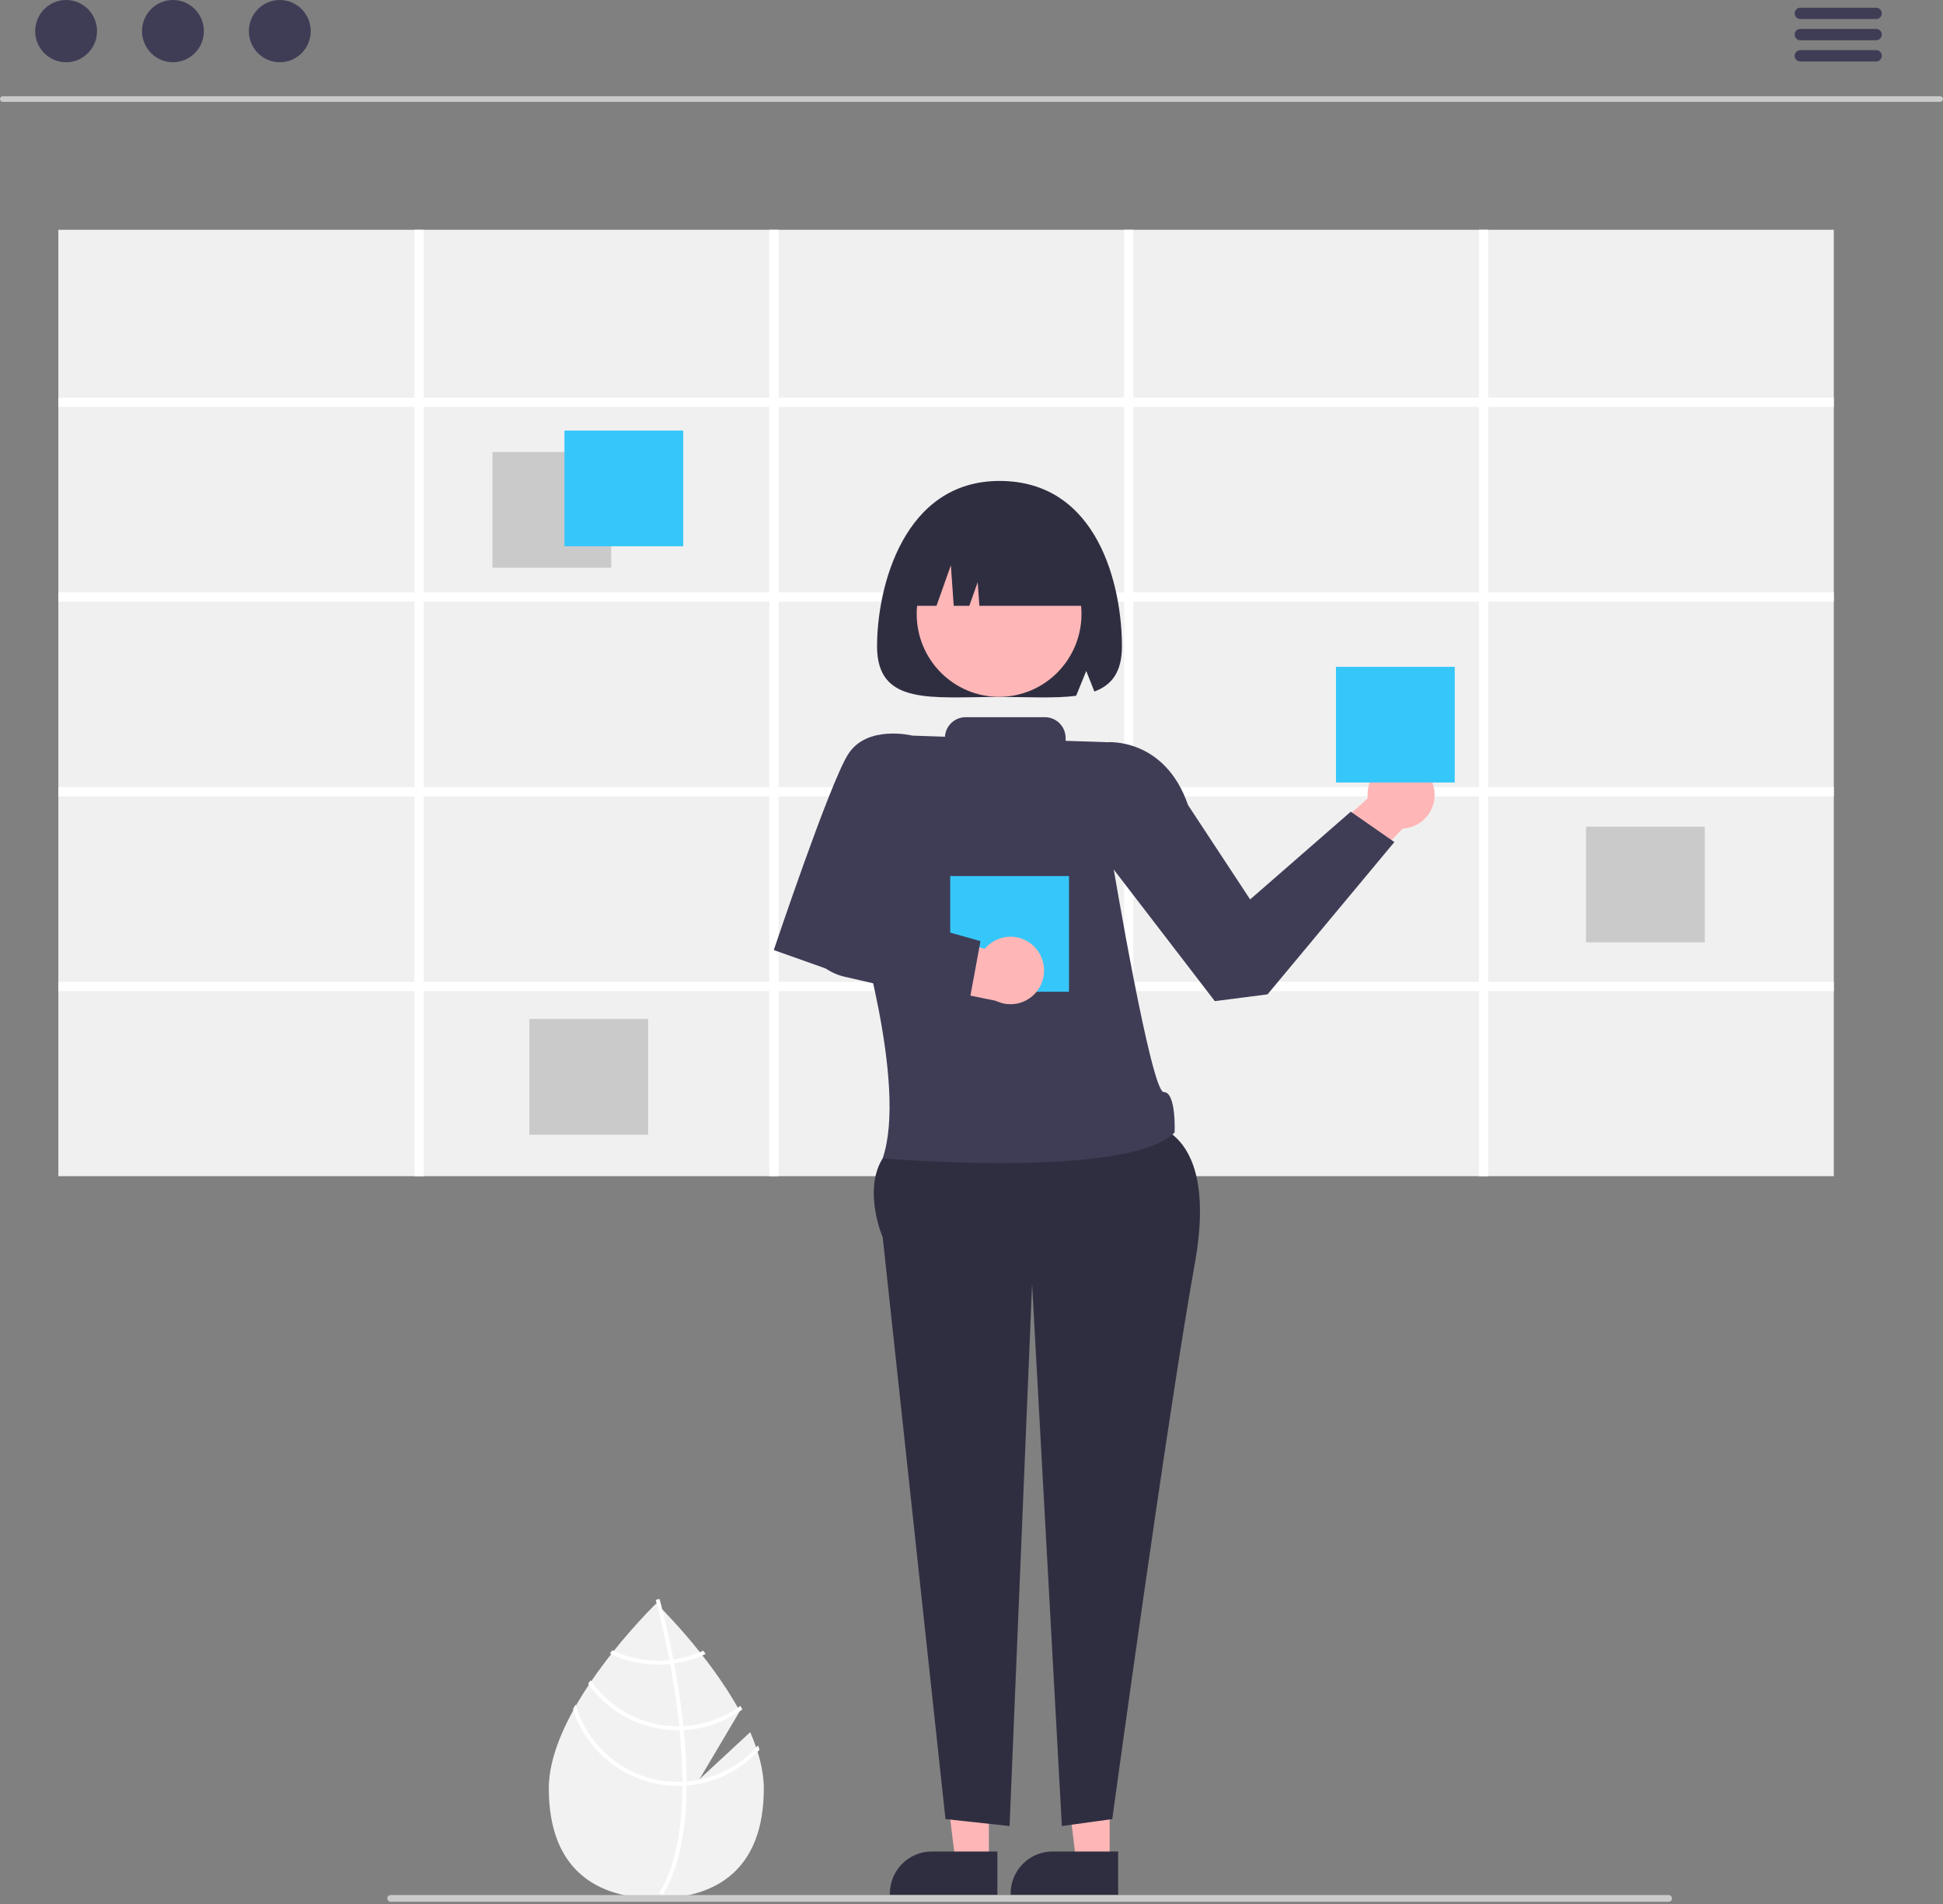 <svg width="400" height="392" viewBox="0 0 400 392" fill="none" xmlns="http://www.w3.org/2000/svg">
<rect x="0" y="0" width="400" height="392" fill="#808080" stroke="none"/>
<g clip-path="url(#clip0_785_4134)">
<path d="M154.441 356.623L144.024 366.272L152.302 352.296C145.78 340.395 135.113 330.111 135.113 330.111C135.113 330.111 112.984 351.444 112.984 368.213C112.984 384.982 122.891 390.837 135.113 390.837C147.335 390.837 157.243 384.982 157.243 368.213C157.243 364.48 156.145 360.522 154.441 356.623Z" fill="#F2F2F2"/>
<path d="M141.345 366.794V367.621C141.296 377.229 139.686 384.725 136.526 390.004C136.481 390.082 136.432 390.155 136.388 390.233L136.034 390.016L135.696 389.804C139.202 384.103 140.442 376.046 140.487 367.666C140.491 367.396 140.495 367.122 140.491 366.847C140.479 363.3 140.263 359.711 139.918 356.225C139.893 355.955 139.865 355.68 139.836 355.406C139.356 350.807 138.665 346.412 137.957 342.594C137.909 342.324 137.856 342.054 137.803 341.788C136.579 335.331 135.33 330.654 135.046 329.619C135.013 329.492 134.993 329.422 134.989 329.406L135.375 329.295L135.379 329.291L135.769 329.181C135.774 329.197 135.843 329.43 135.956 329.864C136.392 331.485 137.522 335.883 138.633 341.686C138.681 341.948 138.734 342.218 138.783 342.488C139.36 345.586 139.926 349.047 140.373 352.681C140.487 353.594 140.589 354.494 140.678 355.382C140.711 355.656 140.739 355.93 140.764 356.2C141.138 359.969 141.332 363.5 141.345 366.794Z" fill="white"/>
<path d="M138.633 341.686C138.36 341.723 138.083 341.759 137.803 341.788C137.041 341.867 136.275 341.907 135.509 341.907C132.244 341.911 129.02 341.178 126.074 339.763C125.903 339.979 125.732 340.196 125.558 340.417C128.657 341.939 132.061 342.729 135.509 342.725C136.327 342.725 137.144 342.681 137.957 342.594C138.234 342.566 138.511 342.529 138.783 342.488C141.032 342.163 143.219 341.497 145.27 340.511C145.095 340.286 144.924 340.065 144.757 339.849C142.817 340.761 140.753 341.38 138.633 341.686Z" fill="white"/>
<path d="M140.678 355.382C140.398 355.398 140.117 355.406 139.836 355.406C139.751 355.41 139.661 355.41 139.576 355.41C136.038 355.41 132.553 354.55 129.418 352.902C126.282 351.254 123.589 348.867 121.568 345.946C121.405 346.187 121.243 346.428 121.084 346.674C123.19 349.63 125.966 352.039 129.182 353.7C132.398 355.362 135.961 356.229 139.576 356.229C139.69 356.229 139.804 356.229 139.918 356.225C140.202 356.221 140.483 356.212 140.764 356.2C145.106 355.976 149.292 354.499 152.822 351.944C152.692 351.703 152.562 351.462 152.427 351.22C148.997 353.728 144.914 355.174 140.678 355.382Z" fill="white"/>
<path d="M141.345 366.794C141.06 366.819 140.776 366.835 140.491 366.847C140.186 366.86 139.881 366.868 139.576 366.868C134.822 366.862 130.198 365.308 126.396 362.437C122.594 359.566 119.819 355.533 118.485 350.942C118.302 351.273 118.119 351.601 117.944 351.932C119.447 356.512 122.346 360.5 126.229 363.328C130.112 366.156 134.782 367.681 139.576 367.686C139.881 367.686 140.186 367.682 140.487 367.666C140.776 367.658 141.06 367.641 141.345 367.621C147.095 367.168 152.46 364.534 156.352 360.251C156.266 359.948 156.169 359.65 156.071 359.347C152.312 363.662 147.03 366.333 141.345 366.794Z" fill="white"/>
<path d="M399.421 20.968H0.579C0.426 20.968 0.279 20.906 0.171 20.797C0.063 20.688 0.002 20.54 0.002 20.386C0.002 20.232 0.063 20.084 0.171 19.974C0.279 19.865 0.426 19.804 0.579 19.803H399.421C399.574 19.804 399.721 19.865 399.829 19.974C399.937 20.084 399.998 20.232 399.998 20.386C399.998 20.54 399.937 20.688 399.829 20.797C399.721 20.906 399.574 20.968 399.421 20.968Z" fill="#CACACA"/>
<path d="M13.608 12.814C17.125 12.814 19.976 9.945 19.976 6.407C19.976 2.868 17.125 0 13.608 0C10.091 0 7.24 2.868 7.24 6.407C7.24 9.945 10.091 12.814 13.608 12.814Z" fill="#3F3D56"/>
<path d="M35.605 12.814C39.122 12.814 41.973 9.945 41.973 6.407C41.973 2.868 39.122 0 35.605 0C32.088 0 29.238 2.868 29.238 6.407C29.238 9.945 32.088 12.814 35.605 12.814Z" fill="#3F3D56"/>
<path d="M57.602 12.814C61.119 12.814 63.97 9.945 63.97 6.407C63.97 2.868 61.119 0 57.602 0C54.086 0 51.235 2.868 51.235 6.407C51.235 9.945 54.086 12.814 57.602 12.814Z" fill="#3F3D56"/>
<path d="M386.242 3.919H370.612C370.306 3.918 370.012 3.795 369.796 3.576C369.58 3.358 369.458 3.062 369.458 2.754C369.458 2.446 369.58 2.15 369.796 1.932C370.012 1.713 370.306 1.59 370.612 1.589H386.242C386.394 1.589 386.545 1.618 386.686 1.677C386.827 1.735 386.955 1.821 387.063 1.929C387.171 2.037 387.256 2.166 387.315 2.307C387.373 2.449 387.403 2.601 387.403 2.754C387.403 2.907 387.373 3.059 387.315 3.201C387.256 3.342 387.171 3.471 387.063 3.579C386.955 3.687 386.827 3.773 386.686 3.831C386.545 3.89 386.394 3.919 386.242 3.919Z" fill="#3F3D56"/>
<path d="M386.242 8.287H370.612C370.306 8.286 370.012 8.163 369.796 7.945C369.58 7.726 369.458 7.431 369.458 7.122C369.458 6.814 369.58 6.518 369.796 6.3C370.012 6.082 370.306 5.959 370.612 5.957H386.242C386.394 5.957 386.545 5.987 386.686 6.045C386.827 6.103 386.955 6.189 387.063 6.297C387.171 6.405 387.256 6.534 387.315 6.676C387.373 6.817 387.403 6.969 387.403 7.122C387.403 7.276 387.373 7.427 387.315 7.569C387.256 7.711 387.171 7.839 387.063 7.947C386.955 8.056 386.827 8.141 386.686 8.2C386.545 8.258 386.394 8.288 386.242 8.287Z" fill="#3F3D56"/>
<path d="M386.242 12.656H370.612C370.306 12.655 370.012 12.531 369.796 12.313C369.58 12.095 369.458 11.799 369.458 11.491C369.458 11.182 369.58 10.887 369.796 10.668C370.012 10.45 370.306 10.327 370.612 10.326H386.242C386.394 10.325 386.545 10.355 386.686 10.413C386.827 10.472 386.955 10.557 387.063 10.666C387.171 10.774 387.256 10.902 387.315 11.044C387.373 11.186 387.403 11.337 387.403 11.491C387.403 11.644 387.373 11.796 387.315 11.937C387.256 12.079 387.171 12.208 387.063 12.316C386.955 12.424 386.827 12.51 386.686 12.568C386.545 12.626 386.394 12.656 386.242 12.656Z" fill="#3F3D56"/>
<path d="M377.52 47.308H12.015V242.154H377.52V47.308Z" fill="#F0F0F0"/>
<path d="M377.52 83.78V81.87H306.371V47.308H304.472V81.87H233.322V47.308H231.423V81.87H160.274V47.308H158.375V81.87H87.225V47.308H85.326V81.87H12.015V83.78H85.326V121.961H12.015V123.872H85.326V162.053H12.015V163.964H85.326V202.138H12.015V204.049H85.326V242.154H87.225V204.049H158.375V242.154H160.274V204.049H231.423V242.154H233.322V204.049H304.472V242.154H306.371V204.049H377.52V202.138H306.371V163.964H377.52V162.053H306.371V123.872H377.52V121.961H306.371V83.78L377.52 83.78ZM158.375 202.138H87.225V163.964H158.375V202.138ZM158.375 162.053H87.225V123.872H158.375V162.053ZM158.375 121.961H87.225V83.78H158.375V121.961ZM231.423 202.138H160.274V163.964H231.423V202.138ZM231.423 162.053H160.274V123.872H231.423V162.053ZM231.423 121.962H160.274V83.78H231.423V121.962ZM304.472 202.138H233.322V163.964H304.472V202.138ZM304.472 162.053H233.322V123.872H304.472V162.053ZM304.472 121.962H233.322V83.78H304.472V121.962Z" fill="white"/>
<path d="M125.832 93.066H101.379V116.885H125.832V93.066Z" fill="#CACACA"/>
<path d="M350.957 170.192H326.505V194.011H350.957V170.192Z" fill="#CACACA"/>
<path d="M133.428 209.798H108.975V233.617H133.428V209.798Z" fill="#CACACA"/>
<path d="M140.655 88.647H116.202V112.466H140.655V88.647Z" fill="#36C7FA"/>
<path d="M255.6 187.658L284.617 161.646L293.178 165.913L258.376 202.641L255.6 187.658Z" fill="#FFB6B6"/>
<path d="M288.436 170.586C292.25 170.586 295.342 167.475 295.342 163.638C295.342 159.8 292.25 156.689 288.436 156.689C284.622 156.689 281.531 159.8 281.531 163.638C281.531 167.475 284.622 170.586 288.436 170.586Z" fill="#FFB6B6"/>
<path d="M228.44 383.449H221.573L218.307 356.802L228.44 356.802L228.44 383.449Z" fill="#FFB6B6"/>
<path d="M230.19 390.145L208.052 390.144V389.863C208.052 387.563 208.96 385.358 210.576 383.732C212.192 382.106 214.383 381.193 216.669 381.193L230.191 381.193L230.19 390.145Z" fill="#2F2E41"/>
<path d="M203.579 383.449H196.713L193.446 356.802L203.58 356.802L203.579 383.449Z" fill="#FFB6B6"/>
<path d="M205.33 390.145L183.191 390.144V389.863C183.191 387.563 184.099 385.358 185.715 383.732C187.331 382.106 189.523 381.193 191.808 381.193L205.33 381.193L205.33 390.145Z" fill="#2F2E41"/>
<path d="M234.206 231.129C234.206 231.129 251.47 229.739 245.946 260.312C240.421 290.885 228.978 374.516 228.978 374.516L218.603 375.951L212.474 264.389L207.837 375.951L194.642 374.516L181.723 254.754C181.723 254.754 177.575 245.124 181.72 238.474C185.866 231.824 234.206 231.129 234.206 231.129Z" fill="#2F2E41"/>
<path d="M223.157 155.392L227.95 152.808C227.95 152.808 239.76 151.795 244.579 165.753L257.361 185.177L278.078 167.112L287.055 173.365L260.946 204.719L250.089 206.115L226.61 175.542L223.157 155.392Z" fill="#3F3D56"/>
<path d="M205.764 99.018C186.07 99.018 180.558 120.785 180.558 133.065C180.558 145.345 191.843 143.487 205.764 143.487C211.739 143.487 217.225 143.827 221.545 143.246L223.623 138.141L225.295 142.371C228.841 141.06 230.97 138.396 230.97 133.065C230.97 120.785 226.136 99.018 205.764 99.018Z" fill="#2F2E41"/>
<path d="M205.68 143.467C215.047 143.467 222.641 135.826 222.641 126.401C222.641 116.976 215.047 109.335 205.68 109.335C196.312 109.335 188.718 116.976 188.718 126.401C188.718 135.826 196.312 143.467 205.68 143.467Z" fill="#FFB6B6"/>
<path d="M186.083 124.727H192.791L195.751 116.389L196.342 124.727H199.549L201.275 119.863L201.62 124.727H225.445C225.445 119.936 223.553 115.34 220.186 111.952C216.819 108.565 212.252 106.661 207.49 106.661H204.037C199.275 106.661 194.709 108.565 191.341 111.952C187.974 115.34 186.083 119.936 186.083 124.727Z" fill="#2F2E41"/>
<path d="M299.485 137.285H275.033V161.104H299.485V137.285Z" fill="#36C7FA"/>
<path d="M239.573 224.842C236.968 224.876 229.124 178.045 229.124 178.045L227.95 152.808L219.379 152.519V151.951C219.379 150.812 218.93 149.72 218.129 148.914C217.329 148.109 216.243 147.656 215.111 147.656H198.787C197.703 147.657 196.66 148.073 195.869 148.82C195.079 149.567 194.601 150.589 194.533 151.678L187.812 151.451L176.171 188.662C176.171 188.662 186.897 223.237 181.72 238.474C181.72 238.474 232.158 242.832 241.814 233.159C241.814 233.159 242.177 224.808 239.573 224.842Z" fill="#3F3D56"/>
<path d="M190.7 156.087L187.811 151.451C187.811 151.451 178.413 149.113 174.543 155.379C170.674 161.646 159.3 195.6 159.3 195.6L171.04 199.769L184.362 180.977L190.7 156.087Z" fill="#3F3D56"/>
<path d="M220.07 180.365H195.618V204.184H220.07V180.365Z" fill="#36C7FA"/>
<path d="M176.857 188.974L168.35 188.068C167.812 189.221 167.543 190.482 167.562 191.755C167.58 193.029 167.886 194.281 168.457 195.418C169.028 196.555 169.848 197.546 170.855 198.317C171.863 199.087 173.032 199.617 174.273 199.867L207.934 206.626L204.422 195.746L176.857 188.974Z" fill="#FFB6B6"/>
<path d="M208.035 206.752C211.849 206.752 214.941 203.641 214.941 199.803C214.941 195.966 211.849 192.855 208.035 192.855C204.221 192.855 201.129 195.966 201.129 199.803C201.129 203.641 204.221 206.752 208.035 206.752Z" fill="#FFB6B6"/>
<path d="M199.414 206.963L173.77 201.067C171.912 200.635 170.196 199.727 168.789 198.432C167.382 197.136 166.33 195.497 165.737 193.674L164.701 190.458L171.356 185.188L201.847 193.763L199.414 206.963Z" fill="#3F3D56"/>
<path d="M343.516 391.543H80.409C80.226 391.543 80.05 391.47 79.921 391.34C79.791 391.209 79.719 391.033 79.719 390.848C79.719 390.664 79.791 390.487 79.921 390.357C80.05 390.227 80.226 390.154 80.409 390.154H343.516C343.699 390.154 343.875 390.227 344.004 390.357C344.134 390.487 344.207 390.664 344.207 390.848C344.207 391.033 344.134 391.209 344.004 391.34C343.875 391.47 343.699 391.543 343.516 391.543Z" fill="#CACACA"/>
</g>
<defs>
<clipPath id="clip0_785_4134">
<rect width="400" height="391.543" fill="white"/>
</clipPath>
</defs>
</svg>
